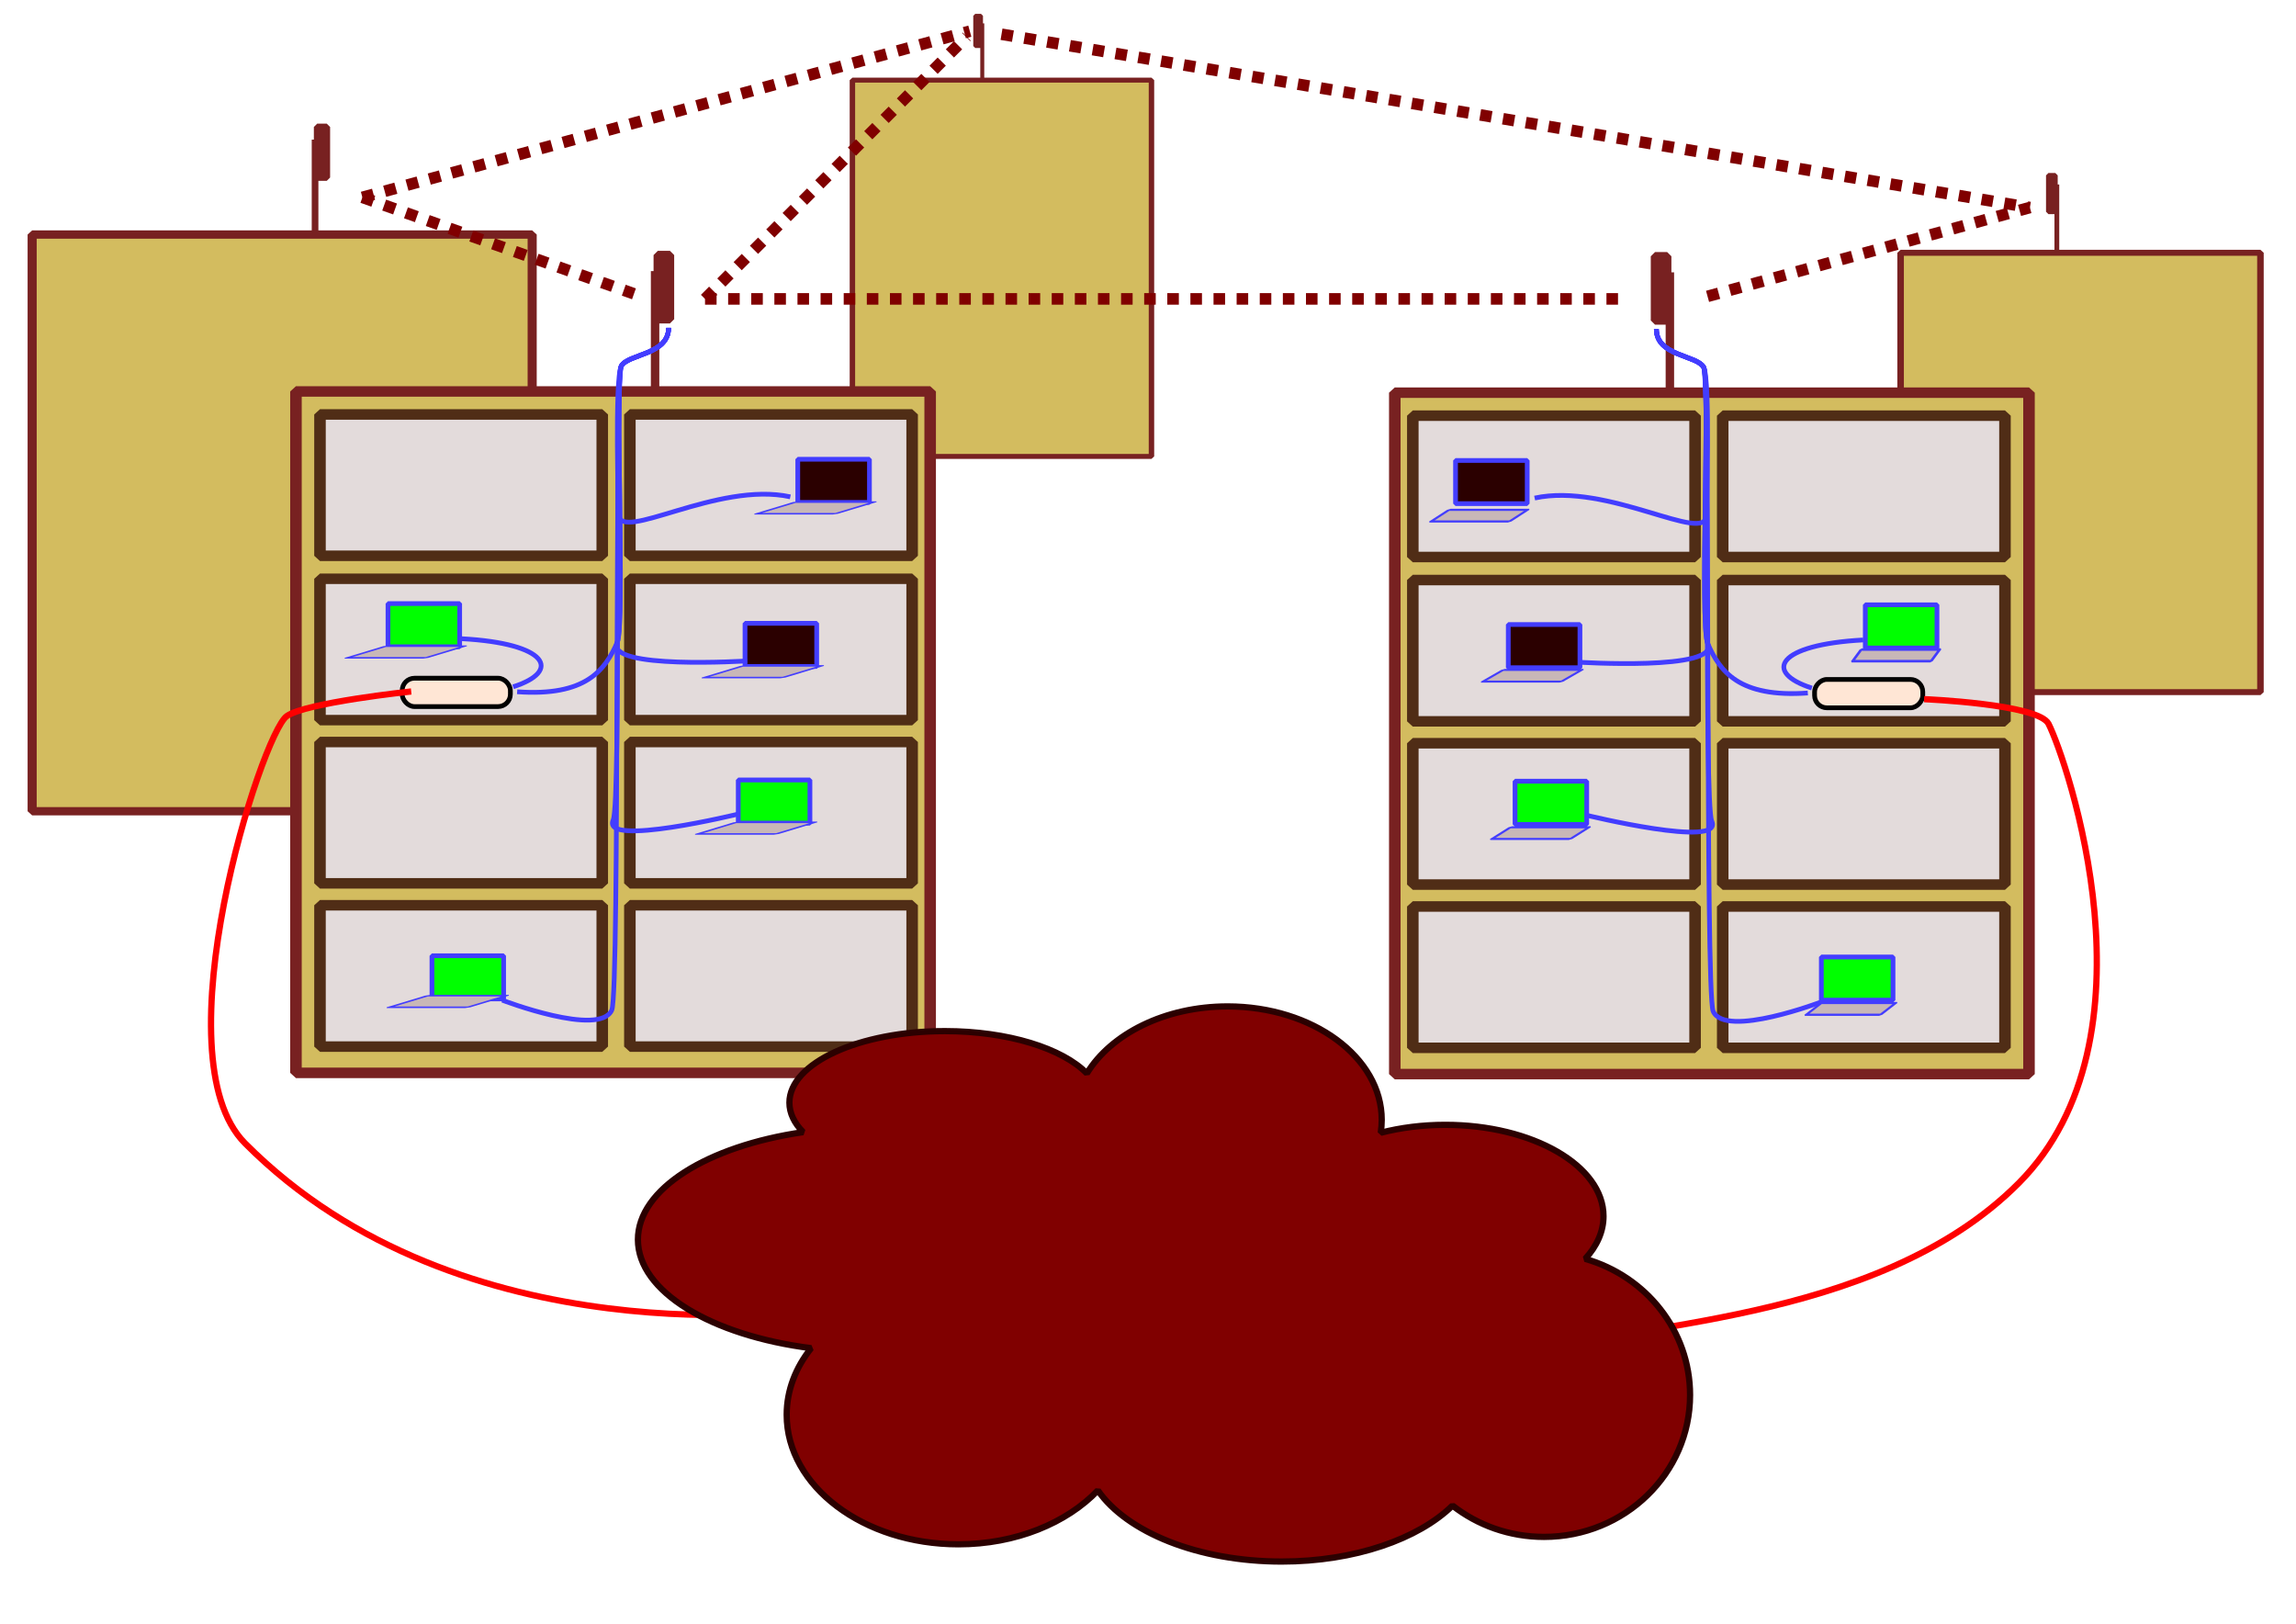 <?xml version="1.0" encoding="UTF-8" standalone="no"?>
<!-- Created with Inkscape (http://www.inkscape.org/) -->

<svg
   xmlns:dc="http://purl.org/dc/elements/1.1/"
   xmlns:cc="http://creativecommons.org/ns#"
   xmlns:rdf="http://www.w3.org/1999/02/22-rdf-syntax-ns#"
   xmlns:svg="http://www.w3.org/2000/svg"
   xmlns="http://www.w3.org/2000/svg"
   xmlns:sodipodi="http://sodipodi.sourceforge.net/DTD/sodipodi-0.dtd"
   xmlns:inkscape="http://www.inkscape.org/namespaces/inkscape"
   width="1052.362"
   height="744.094"
   id="svg2"
   version="1.1"
   inkscape:version="0.48.4 r9939"
   sodipodi:docname="internet-sharing.svg">
  <defs
     id="defs4">
    <inkscape:perspective
       sodipodi:type="inkscape:persp3d"
       inkscape:vp_x="182.85714 : 266.33295 : 1"
       inkscape:vp_y="0 : 1000 : 0"
       inkscape:vp_z="2585.2193 : 266.33295 : 1"
       inkscape:persp3d-origin="1413.3239 : 86.602914 : 1"
       id="perspective3878" />
    <inkscape:perspective
       sodipodi:type="inkscape:persp3d"
       inkscape:vp_x="-354.28572 : 266.33295 : 1"
       inkscape:vp_y="0 : 1000 : 0"
       inkscape:vp_z="2048.0764 : 266.33295 : 1"
       inkscape:persp3d-origin="876.18108 : 86.602914 : 1"
       id="perspective2985" />
    <inkscape:perspective
       sodipodi:type="inkscape:persp3d"
       inkscape:vp_x="-350.84767 : 268.99679 : 1"
       inkscape:vp_y="0 : 1000 : 0"
       inkscape:vp_z="2045.8002 : 264.71107 : 1"
       inkscape:persp3d-origin="1519.6192 : 106.40961 : 1"
       id="perspective2985-8" />
  </defs>
  <sodipodi:namedview
     id="base"
     pagecolor="#ffffff"
     bordercolor="#666666"
     borderopacity="1.0"
     inkscape:pageopacity="0.0"
     inkscape:pageshadow="2"
     inkscape:zoom="0.98994949"
     inkscape:cx="568.05457"
     inkscape:cy="386.02005"
     inkscape:document-units="px"
     inkscape:current-layer="layer1"
     showgrid="false"
     showguides="true"
     inkscape:guide-bbox="true"
     inkscape:window-width="1680"
     inkscape:window-height="995"
     inkscape:window-x="-2"
     inkscape:window-y="-3"
     inkscape:window-maximized="1" />
  <g
     inkscape:label="Layer 1"
     inkscape:groupmode="layer"
     id="layer1"
     transform="translate(0,-308.268)">
    <g
       id="g5326"
       transform="matrix(-0.689,0,0,0.689,1182.275,51.433)">
      <g
         id="g5328"
         transform="matrix(0.373,0,0,0.34,925.442,273.992)">
        <rect
           transform="translate(0,308.268)"
           y="139.013"
           x="65.66"
           height="736.084"
           width="533.361"
           id="rect5330"
           style="color:#000000;fill:#d3bc5f;fill-opacity:1;fill-rule:nonzero;stroke:#782121;stroke-width:9.7;stroke-linecap:butt;stroke-linejoin:bevel;stroke-miterlimit:4;stroke-opacity:1;stroke-dasharray:none;stroke-dashoffset:0;marker:none;visibility:visible;display:inline;overflow:visible;enable-background:accumulate" />
        <g
           transform="translate(0,151.523)"
           id="g5332"
           style="stroke:#502d16" />
        <g
           id="g5334"
           transform="translate(0,302.036)"
           style="stroke:#502d16" />
        <g
           transform="translate(0,452.548)"
           id="g5336"
           style="stroke:#502d16" />
      </g>
      <path
         style="fill:#782121;stroke:#782121;stroke-width:2.645;stroke-linecap:butt;stroke-linejoin:miter;stroke-miterlimit:4;stroke-opacity:1;stroke-dasharray:none"
         d="m 1062.493,425.042 0,-36.732"
         id="path5338"
         inkscape:connector-curvature="0"
         sodipodi:nodetypes="cc" />
      <rect
         style="color:#000000;fill:#782121;fill-opacity:1;fill-rule:nonzero;stroke:#782121;stroke-width:2.645;stroke-linecap:butt;stroke-linejoin:bevel;stroke-miterlimit:4;stroke-opacity:1;stroke-dasharray:none;stroke-dashoffset:0;marker:none;visibility:visible;display:inline;overflow:visible;enable-background:accumulate"
         id="rect5340"
         width="3.815"
         height="20.106"
         x="1063.341"
         y="383.283" />
    </g>
    <g
       transform="matrix(-0.829,0,0,0.829,1823.555,70.896)"
       id="g4625">
      <g
         transform="matrix(0.373,0,0,0.34,925.442,273.992)"
         id="g4627">
        <rect
           style="color:#000000;fill:#d3bc5f;fill-opacity:1;fill-rule:nonzero;stroke:#782121;stroke-width:9.7;stroke-linecap:butt;stroke-linejoin:bevel;stroke-miterlimit:4;stroke-opacity:1;stroke-dasharray:none;stroke-dashoffset:0;marker:none;visibility:visible;display:inline;overflow:visible;enable-background:accumulate"
           id="rect4629"
           width="533.361"
           height="714.36"
           x="65.66"
           y="139.013"
           transform="translate(0,308.268)" />
        <g
           style="stroke:#502d16"
           id="g4631"
           transform="translate(0,151.523)" />
        <g
           style="stroke:#502d16"
           transform="translate(0,302.036)"
           id="g4633" />
        <g
           style="stroke:#502d16"
           id="g4635"
           transform="translate(0,452.548)" />
      </g>
      <path
         sodipodi:nodetypes="cc"
         inkscape:connector-curvature="0"
         id="path4637"
         d="m 1062.493,425.042 0,-36.732"
         style="fill:#782121;stroke:#782121;stroke-width:2.645;stroke-linecap:butt;stroke-linejoin:miter;stroke-miterlimit:4;stroke-opacity:1;stroke-dasharray:none" />
      <rect
         y="383.283"
         x="1063.341"
         height="20.106"
         width="3.815"
         id="rect4639"
         style="color:#000000;fill:#782121;fill-opacity:1;fill-rule:nonzero;stroke:#782121;stroke-width:2.645;stroke-linecap:butt;stroke-linejoin:bevel;stroke-miterlimit:4;stroke-opacity:1;stroke-dasharray:none;stroke-dashoffset:0;marker:none;visibility:visible;display:inline;overflow:visible;enable-background:accumulate" />
    </g>
    <g
       id="g4555"
       transform="matrix(1.152,0,0,1.152,-1079.586,-75.083)">
      <g
         id="g4489"
         transform="matrix(0.373,0,0,0.34,925.442,273.992)">
        <rect
           transform="translate(0,308.268)"
           y="139.013"
           x="65.66"
           height="674.746"
           width="533.361"
           id="rect4491"
           style="color:#000000;fill:#d3bc5f;fill-opacity:1;fill-rule:nonzero;stroke:#782121;stroke-width:9.7;stroke-linecap:butt;stroke-linejoin:bevel;stroke-miterlimit:4;stroke-opacity:1;stroke-dasharray:none;stroke-dashoffset:0;marker:none;visibility:visible;display:inline;overflow:visible;enable-background:accumulate" />
        <g
           transform="translate(0,151.523)"
           id="g4499"
           style="stroke:#502d16" />
        <g
           id="g4505"
           transform="translate(0,302.036)"
           style="stroke:#502d16" />
        <g
           transform="translate(0,452.548)"
           id="g4511"
           style="stroke:#502d16" />
      </g>
      <path
         style="fill:#782121;stroke:#782121;stroke-width:2.645;stroke-linecap:butt;stroke-linejoin:miter;stroke-miterlimit:4;stroke-opacity:1;stroke-dasharray:none"
         d="m 1062.493,425.042 0,-36.732"
         id="path4517"
         inkscape:connector-curvature="0"
         sodipodi:nodetypes="cc" />
      <rect
         style="color:#000000;fill:#782121;fill-opacity:1;fill-rule:nonzero;stroke:#782121;stroke-width:2.645;stroke-linecap:butt;stroke-linejoin:bevel;stroke-miterlimit:4;stroke-opacity:1;stroke-dasharray:none;stroke-dashoffset:0;marker:none;visibility:visible;display:inline;overflow:visible;enable-background:accumulate"
         id="rect4519"
         width="3.815"
         height="20.106"
         x="1063.341"
         y="383.283" />
    </g>
    <g
       id="g4022"
       transform="matrix(0.545,0,0,0.497,99.87,265.359)">
      <rect
         transform="translate(0,308.268)"
         y="139.013"
         x="65.66"
         height="628.315"
         width="533.361"
         id="rect4018"
         style="color:#000000;fill:#d3bc5f;fill-opacity:1;fill-rule:nonzero;stroke:#782121;stroke-width:9.7;stroke-linecap:butt;stroke-linejoin:bevel;stroke-miterlimit:4;stroke-opacity:1;stroke-dasharray:none;stroke-dashoffset:0;marker:none;visibility:visible;display:inline;overflow:visible;enable-background:accumulate" />
      <g
         id="g3996"
         style="stroke:#502d16">
        <rect
           style="color:#000000;fill:#e3dbdb;fill-opacity:1;fill-rule:nonzero;stroke:#502d16;stroke-width:9.7;stroke-linecap:butt;stroke-linejoin:bevel;stroke-miterlimit:4;stroke-opacity:1;stroke-dasharray:none;stroke-dashoffset:0;marker:none;visibility:visible;display:inline;overflow:visible;enable-background:accumulate"
           id="rect3990"
           width="237.386"
           height="130.31"
           x="85.863"
           y="160.226"
           transform="translate(0,308.268)" />
        <rect
           y="468.494"
           x="346.482"
           height="130.31"
           width="237.386"
           id="rect3994"
           style="color:#000000;fill:#e3dbdb;fill-opacity:1;fill-rule:nonzero;stroke:#502d16;stroke-width:9.7;stroke-linecap:butt;stroke-linejoin:bevel;stroke-miterlimit:4;stroke-opacity:1;stroke-dasharray:none;stroke-dashoffset:0;marker:none;visibility:visible;display:inline;overflow:visible;enable-background:accumulate" />
      </g>
      <g
         transform="translate(0,151.523)"
         id="g4000"
         style="stroke:#502d16">
        <rect
           transform="translate(0,308.268)"
           y="160.226"
           x="85.863"
           height="130.31"
           width="237.386"
           id="rect4002"
           style="color:#000000;fill:#e3dbdb;fill-opacity:1;fill-rule:nonzero;stroke:#502d16;stroke-width:9.7;stroke-linecap:butt;stroke-linejoin:bevel;stroke-miterlimit:4;stroke-opacity:1;stroke-dasharray:none;stroke-dashoffset:0;marker:none;visibility:visible;display:inline;overflow:visible;enable-background:accumulate" />
        <rect
           style="color:#000000;fill:#e3dbdb;fill-opacity:1;fill-rule:nonzero;stroke:#502d16;stroke-width:9.7;stroke-linecap:butt;stroke-linejoin:bevel;stroke-miterlimit:4;stroke-opacity:1;stroke-dasharray:none;stroke-dashoffset:0;marker:none;visibility:visible;display:inline;overflow:visible;enable-background:accumulate"
           id="rect4004"
           width="237.386"
           height="130.31"
           x="346.482"
           y="468.494" />
      </g>
      <g
         id="g4006"
         transform="translate(0,302.036)"
         style="stroke:#502d16">
        <rect
           style="color:#000000;fill:#e3dbdb;fill-opacity:1;fill-rule:nonzero;stroke:#502d16;stroke-width:9.7;stroke-linecap:butt;stroke-linejoin:bevel;stroke-miterlimit:4;stroke-opacity:1;stroke-dasharray:none;stroke-dashoffset:0;marker:none;visibility:visible;display:inline;overflow:visible;enable-background:accumulate"
           id="rect4008"
           width="237.386"
           height="130.31"
           x="85.863"
           y="160.226"
           transform="translate(0,308.268)" />
        <rect
           y="468.494"
           x="346.482"
           height="130.31"
           width="237.386"
           id="rect4010"
           style="color:#000000;fill:#e3dbdb;fill-opacity:1;fill-rule:nonzero;stroke:#502d16;stroke-width:9.7;stroke-linecap:butt;stroke-linejoin:bevel;stroke-miterlimit:4;stroke-opacity:1;stroke-dasharray:none;stroke-dashoffset:0;marker:none;visibility:visible;display:inline;overflow:visible;enable-background:accumulate" />
      </g>
      <g
         transform="translate(0,452.548)"
         id="g4012"
         style="stroke:#502d16">
        <rect
           transform="translate(0,308.268)"
           y="160.226"
           x="85.863"
           height="130.31"
           width="237.386"
           id="rect4014"
           style="color:#000000;fill:#e3dbdb;fill-opacity:1;fill-rule:nonzero;stroke:#502d16;stroke-width:9.7;stroke-linecap:butt;stroke-linejoin:bevel;stroke-miterlimit:4;stroke-opacity:1;stroke-dasharray:none;stroke-dashoffset:0;marker:none;visibility:visible;display:inline;overflow:visible;enable-background:accumulate" />
        <rect
           style="color:#000000;fill:#e3dbdb;fill-opacity:1;fill-rule:nonzero;stroke:#502d16;stroke-width:9.7;stroke-linecap:butt;stroke-linejoin:bevel;stroke-miterlimit:4;stroke-opacity:1;stroke-dasharray:none;stroke-dashoffset:0;marker:none;visibility:visible;display:inline;overflow:visible;enable-background:accumulate"
           id="rect4016"
           width="237.386"
           height="130.31"
           x="346.482"
           y="468.494" />
      </g>
    </g>
    <path
       style="fill:#782121;stroke:#782121;stroke-width:3.868;stroke-linecap:butt;stroke-linejoin:miter;stroke-miterlimit:4;stroke-opacity:1;stroke-dasharray:none"
       d="m 300.255,486.211 0,-53.707"
       id="path4037"
       inkscape:connector-curvature="0"
       sodipodi:nodetypes="cc" />
    <rect
       style="color:#000000;fill:#782121;fill-opacity:1;fill-rule:nonzero;stroke:#782121;stroke-width:3.868;stroke-linecap:butt;stroke-linejoin:bevel;stroke-miterlimit:4;stroke-opacity:1;stroke-dasharray:none;stroke-dashoffset:0;marker:none;visibility:visible;display:inline;overflow:visible;enable-background:accumulate"
       id="rect4039"
       width="5.579"
       height="29.397"
       x="301.494"
       y="425.155" />
    <path
       style="fill:none;stroke:#433dff;stroke-width:2.168;stroke-linecap:butt;stroke-linejoin:miter;stroke-miterlimit:4;stroke-opacity:1;stroke-dasharray:none"
       d="m 306.453,458.51 c 0,12.437 -18.595,11.872 -21.695,17.525 -3.099,5.653 -0.652,286.687 -4.339,295.104 -5.526,12.616 -50.208,-4.523 -50.208,-4.523"
       id="path4041"
       inkscape:connector-curvature="0"
       sodipodi:nodetypes="cssc" />
    <rect
       style="color:#000000;fill:#00ff00;fill-opacity:1;fill-rule:nonzero;stroke:#433dff;stroke-width:2.168;stroke-linecap:butt;stroke-linejoin:bevel;stroke-miterlimit:4;stroke-opacity:1;stroke-dasharray:none;stroke-dashoffset:0;marker:none;visibility:visible;display:inline;overflow:visible;enable-background:accumulate"
       id="rect4043"
       width="32.852"
       height="19.787"
       x="197.98"
       y="746.265" />
    <rect
       style="color:#000000;fill:#c8b7b7;fill-opacity:1;fill-rule:nonzero;stroke:#433dff;stroke-width:2.446;stroke-linecap:butt;stroke-linejoin:bevel;stroke-miterlimit:4;stroke-opacity:1;stroke-dasharray:none;stroke-dashoffset:0;marker:none;visibility:visible;display:inline;overflow:visible;enable-background:accumulate"
       id="rect4045"
       width="35.963"
       height="18.436"
       x="2727.796"
       y="2645.49"
       transform="matrix(1,0,-0.957,0.289,0,0)" />
    <rect
       style="color:#000000;fill:#00ff00;fill-opacity:1;fill-rule:nonzero;stroke:#433dff;stroke-width:2.168;stroke-linecap:butt;stroke-linejoin:bevel;stroke-miterlimit:4;stroke-opacity:1;stroke-dasharray:none;stroke-dashoffset:0;marker:none;visibility:visible;display:inline;overflow:visible;enable-background:accumulate"
       id="rect4043-7"
       width="32.852"
       height="19.787"
       x="338.375"
       y="665.705" />
    <rect
       style="color:#000000;fill:#c8b7b7;fill-opacity:1;fill-rule:nonzero;stroke:#433dff;stroke-width:2.446;stroke-linecap:butt;stroke-linejoin:bevel;stroke-miterlimit:4;stroke-opacity:1;stroke-dasharray:none;stroke-dashoffset:0;marker:none;visibility:visible;display:inline;overflow:visible;enable-background:accumulate"
       id="rect4045-4"
       width="35.963"
       height="18.436"
       x="2606.145"
       y="2370.669"
       transform="matrix(1,0,-0.957,0.289,0,0)" />
    <rect
       style="color:#000000;fill:#2b0000;fill-opacity:1;fill-rule:nonzero;stroke:#433dff;stroke-width:2.168;stroke-linecap:butt;stroke-linejoin:bevel;stroke-miterlimit:4;stroke-opacity:1;stroke-dasharray:none;stroke-dashoffset:0;marker:none;visibility:visible;display:inline;overflow:visible;enable-background:accumulate"
       id="rect4043-5"
       width="32.852"
       height="19.787"
       x="341.475"
       y="593.907" />
    <rect
       style="color:#000000;fill:#c8b7b7;fill-opacity:1;fill-rule:nonzero;stroke:#433dff;stroke-width:2.446;stroke-linecap:butt;stroke-linejoin:bevel;stroke-miterlimit:4;stroke-opacity:1;stroke-dasharray:none;stroke-dashoffset:0;marker:none;visibility:visible;display:inline;overflow:visible;enable-background:accumulate"
       id="rect4045-8"
       width="35.963"
       height="18.436"
       x="2371.825"
       y="2122.63"
       transform="matrix(1,0,-0.957,0.289,0,0)" />
    <path
       sodipodi:nodetypes="cssc"
       inkscape:connector-curvature="0"
       id="path4077"
       d="m 306.453,458.51 c 0,12.437 -18.595,11.872 -21.695,17.525 -3.099,5.653 -0.032,199.625 -3.719,208.043 -5.526,12.616 57.646,-2.827 57.646,-2.827"
       style="fill:none;stroke:#433dff;stroke-width:2.168;stroke-linecap:butt;stroke-linejoin:miter;stroke-miterlimit:4;stroke-opacity:1;stroke-dasharray:none" />
    <path
       style="fill:none;stroke:#433dff;stroke-width:2.168;stroke-linecap:butt;stroke-linejoin:miter;stroke-miterlimit:4;stroke-opacity:1;stroke-dasharray:none"
       d="m 306.453,458.51 c 0,12.437 -18.595,11.872 -21.695,17.525 -3.099,5.653 1.827,118.217 -1.86,126.635 -5.526,12.616 59.505,8.48 59.505,8.48"
       id="path4079"
       inkscape:connector-curvature="0"
       sodipodi:nodetypes="cssc" />
    <rect
       style="color:#000000;fill:#ffe6d5;fill-opacity:1;fill-rule:nonzero;stroke:#000000;stroke-width:2.168;stroke-linecap:butt;stroke-linejoin:bevel;stroke-miterlimit:4;stroke-opacity:1;stroke-dasharray:none;stroke-dashoffset:0;marker:none;visibility:visible;display:inline;overflow:visible;enable-background:accumulate"
       id="rect4081"
       width="49.588"
       height="13.003"
       x="184.343"
       y="619.065"
       ry="5.653" />
    <path
       sodipodi:nodetypes="cssc"
       inkscape:connector-curvature="0"
       id="path4083"
       d="m 306.453,458.51 c 0,12.437 -18.595,11.872 -21.695,17.525 -3.099,5.653 1.827,118.217 -1.86,126.635 -5.526,12.616 -14.257,24.875 -45.869,22.613"
       style="fill:none;stroke:#433dff;stroke-width:2.168;stroke-linecap:butt;stroke-linejoin:miter;stroke-miterlimit:4;stroke-opacity:1;stroke-dasharray:none" />
    <rect
       y="584.862"
       x="177.835"
       height="19.787"
       width="32.852"
       id="rect4085"
       style="color:#000000;fill:#00ff00;fill-opacity:1;fill-rule:nonzero;stroke:#433dff;stroke-width:2.168;stroke-linecap:butt;stroke-linejoin:bevel;stroke-miterlimit:4;stroke-opacity:1;stroke-dasharray:none;stroke-dashoffset:0;marker:none;visibility:visible;display:inline;overflow:visible;enable-background:accumulate" />
    <rect
       transform="matrix(1,0,-0.957,0.289,0,0)"
       y="2091.381"
       x="2178.274"
       height="18.436"
       width="35.963"
       id="rect4087"
       style="color:#000000;fill:#c8b7b7;fill-opacity:1;fill-rule:nonzero;stroke:#433dff;stroke-width:2.446;stroke-linecap:butt;stroke-linejoin:bevel;stroke-miterlimit:4;stroke-opacity:1;stroke-dasharray:none;stroke-dashoffset:0;marker:none;visibility:visible;display:inline;overflow:visible;enable-background:accumulate" />
    <path
       style="fill:none;stroke:#433dff;stroke-width:2.168;stroke-linecap:butt;stroke-linejoin:miter;stroke-miterlimit:4;stroke-opacity:1;stroke-dasharray:none"
       d="m 235.171,623.022 c 22.576,-7.253 15.859,-19.929 -23.554,-22.048"
       id="path4089"
       inkscape:connector-curvature="0"
       sodipodi:nodetypes="cc" />
    <rect
       y="518.718"
       x="365.649"
       height="19.787"
       width="32.852"
       id="rect4100"
       style="color:#000000;fill:#2b0000;fill-opacity:1;fill-rule:nonzero;stroke:#433dff;stroke-width:2.168;stroke-linecap:butt;stroke-linejoin:bevel;stroke-miterlimit:4;stroke-opacity:1;stroke-dasharray:none;stroke-dashoffset:0;marker:none;visibility:visible;display:inline;overflow:visible;enable-background:accumulate" />
    <rect
       transform="matrix(1,0,-0.957,0.289,0,0)"
       y="1862.873"
       x="2147.362"
       height="18.436"
       width="35.963"
       id="rect4102"
       style="color:#000000;fill:#c8b7b7;fill-opacity:1;fill-rule:nonzero;stroke:#433dff;stroke-width:2.446;stroke-linecap:butt;stroke-linejoin:bevel;stroke-miterlimit:4;stroke-opacity:1;stroke-dasharray:none;stroke-dashoffset:0;marker:none;visibility:visible;display:inline;overflow:visible;enable-background:accumulate" />
    <path
       style="fill:none;stroke:#433dff;stroke-width:2.168;stroke-linecap:butt;stroke-linejoin:miter;stroke-miterlimit:4;stroke-opacity:1;stroke-dasharray:none"
       d="m 306.453,458.51 c 0,12.437 -18.595,11.872 -21.695,17.525 -3.099,5.653 -1.24,67.84 -1.24,67.84 0.199,13.584 45.249,-15.264 78.721,-7.915"
       id="path4104"
       inkscape:connector-curvature="0"
       sodipodi:nodetypes="cssc" />
    <path
       style="fill:none;stroke:#ff0000;stroke-width:2.871;stroke-linecap:butt;stroke-linejoin:miter;stroke-miterlimit:4;stroke-opacity:1;stroke-dasharray:none"
       d="m 188.471,625.142 c 0,0 -48.348,5.088 -57.026,11.307 -11.571,8.292 -58.821,155.836 -19.149,195.742 99.424,100.01 258.399,76.256 258.399,76.256"
       id="path4106"
       inkscape:connector-curvature="0"
       sodipodi:nodetypes="cssc" />
    <g
       transform="matrix(-0.545,0,0,0.497,965.767,265.924)"
       id="g4108">
      <rect
         style="color:#000000;fill:#d3bc5f;fill-opacity:1;fill-rule:nonzero;stroke:#782121;stroke-width:9.7;stroke-linecap:butt;stroke-linejoin:bevel;stroke-miterlimit:4;stroke-opacity:1;stroke-dasharray:none;stroke-dashoffset:0;marker:none;visibility:visible;display:inline;overflow:visible;enable-background:accumulate"
         id="rect4110"
         width="533.361"
         height="628.315"
         x="65.66"
         y="139.013"
         transform="translate(0,308.268)" />
      <g
         style="stroke:#502d16"
         id="g4112">
        <rect
           transform="translate(0,308.268)"
           y="160.226"
           x="85.863"
           height="130.31"
           width="237.386"
           id="rect4114"
           style="color:#000000;fill:#e3dbdb;fill-opacity:1;fill-rule:nonzero;stroke:#502d16;stroke-width:9.7;stroke-linecap:butt;stroke-linejoin:bevel;stroke-miterlimit:4;stroke-opacity:1;stroke-dasharray:none;stroke-dashoffset:0;marker:none;visibility:visible;display:inline;overflow:visible;enable-background:accumulate" />
        <rect
           style="color:#000000;fill:#e3dbdb;fill-opacity:1;fill-rule:nonzero;stroke:#502d16;stroke-width:9.7;stroke-linecap:butt;stroke-linejoin:bevel;stroke-miterlimit:4;stroke-opacity:1;stroke-dasharray:none;stroke-dashoffset:0;marker:none;visibility:visible;display:inline;overflow:visible;enable-background:accumulate"
           id="rect4116"
           width="237.386"
           height="130.31"
           x="346.482"
           y="468.494" />
      </g>
      <g
         style="stroke:#502d16"
         id="g4118"
         transform="translate(0,151.523)">
        <rect
           style="color:#000000;fill:#e3dbdb;fill-opacity:1;fill-rule:nonzero;stroke:#502d16;stroke-width:9.7;stroke-linecap:butt;stroke-linejoin:bevel;stroke-miterlimit:4;stroke-opacity:1;stroke-dasharray:none;stroke-dashoffset:0;marker:none;visibility:visible;display:inline;overflow:visible;enable-background:accumulate"
           id="rect4120"
           width="237.386"
           height="130.31"
           x="85.863"
           y="160.226"
           transform="translate(0,308.268)" />
        <rect
           y="468.494"
           x="346.482"
           height="130.31"
           width="237.386"
           id="rect4122"
           style="color:#000000;fill:#e3dbdb;fill-opacity:1;fill-rule:nonzero;stroke:#502d16;stroke-width:9.7;stroke-linecap:butt;stroke-linejoin:bevel;stroke-miterlimit:4;stroke-opacity:1;stroke-dasharray:none;stroke-dashoffset:0;marker:none;visibility:visible;display:inline;overflow:visible;enable-background:accumulate" />
      </g>
      <g
         style="stroke:#502d16"
         transform="translate(0,302.036)"
         id="g4124">
        <rect
           transform="translate(0,308.268)"
           y="160.226"
           x="85.863"
           height="130.31"
           width="237.386"
           id="rect4126"
           style="color:#000000;fill:#e3dbdb;fill-opacity:1;fill-rule:nonzero;stroke:#502d16;stroke-width:9.7;stroke-linecap:butt;stroke-linejoin:bevel;stroke-miterlimit:4;stroke-opacity:1;stroke-dasharray:none;stroke-dashoffset:0;marker:none;visibility:visible;display:inline;overflow:visible;enable-background:accumulate" />
        <rect
           style="color:#000000;fill:#e3dbdb;fill-opacity:1;fill-rule:nonzero;stroke:#502d16;stroke-width:9.7;stroke-linecap:butt;stroke-linejoin:bevel;stroke-miterlimit:4;stroke-opacity:1;stroke-dasharray:none;stroke-dashoffset:0;marker:none;visibility:visible;display:inline;overflow:visible;enable-background:accumulate"
           id="rect4128"
           width="237.386"
           height="130.31"
           x="346.482"
           y="468.494" />
      </g>
      <g
         style="stroke:#502d16"
         id="g4130"
         transform="translate(0,452.548)">
        <rect
           style="color:#000000;fill:#e3dbdb;fill-opacity:1;fill-rule:nonzero;stroke:#502d16;stroke-width:9.7;stroke-linecap:butt;stroke-linejoin:bevel;stroke-miterlimit:4;stroke-opacity:1;stroke-dasharray:none;stroke-dashoffset:0;marker:none;visibility:visible;display:inline;overflow:visible;enable-background:accumulate"
           id="rect4132"
           width="237.386"
           height="130.31"
           x="85.863"
           y="160.226"
           transform="translate(0,308.268)" />
        <rect
           y="468.494"
           x="346.482"
           height="130.31"
           width="237.386"
           id="rect4134"
           style="color:#000000;fill:#e3dbdb;fill-opacity:1;fill-rule:nonzero;stroke:#502d16;stroke-width:9.7;stroke-linecap:butt;stroke-linejoin:bevel;stroke-miterlimit:4;stroke-opacity:1;stroke-dasharray:none;stroke-dashoffset:0;marker:none;visibility:visible;display:inline;overflow:visible;enable-background:accumulate" />
      </g>
    </g>
    <path
       sodipodi:nodetypes="cc"
       inkscape:connector-curvature="0"
       id="path4136"
       d="m 765.381,486.776 0,-53.707"
       style="fill:#782121;stroke:#782121;stroke-width:3.868;stroke-linecap:butt;stroke-linejoin:miter;stroke-miterlimit:4;stroke-opacity:1;stroke-dasharray:none" />
    <rect
       transform="scale(-1,1)"
       y="425.72"
       x="-764.142"
       height="29.397"
       width="5.579"
       id="rect4138"
       style="color:#000000;fill:#782121;fill-opacity:1;fill-rule:nonzero;stroke:#782121;stroke-width:3.868;stroke-linecap:butt;stroke-linejoin:bevel;stroke-miterlimit:4;stroke-opacity:1;stroke-dasharray:none;stroke-dashoffset:0;marker:none;visibility:visible;display:inline;overflow:visible;enable-background:accumulate" />
    <path
       sodipodi:nodetypes="cssc"
       inkscape:connector-curvature="0"
       id="path4140"
       d="m 759.183,459.075 c 0,12.437 18.595,11.872 21.695,17.525 3.099,5.653 0.652,286.687 4.339,295.104 5.526,12.616 50.208,-4.523 50.208,-4.523"
       style="fill:none;stroke:#433dff;stroke-width:2.168;stroke-linecap:butt;stroke-linejoin:miter;stroke-miterlimit:4;stroke-opacity:1;stroke-dasharray:none" />
    <rect
       transform="scale(-1,1)"
       y="746.83"
       x="-867.656"
       height="19.787"
       width="32.852"
       id="rect4142"
       style="color:#000000;fill:#00ff00;fill-opacity:1;fill-rule:nonzero;stroke:#433dff;stroke-width:2.168;stroke-linecap:butt;stroke-linejoin:bevel;stroke-miterlimit:4;stroke-opacity:1;stroke-dasharray:none;stroke-dashoffset:0;marker:none;visibility:visible;display:inline;overflow:visible;enable-background:accumulate" />
    <rect
       transform="matrix(-1,0,-0.79,0.613,0,0)"
       y="1252.731"
       x="-1858.51"
       height="8.764"
       width="34.056"
       id="rect4144"
       style="color:#000000;fill:#c8b7b7;fill-opacity:1;fill-rule:nonzero;stroke:#433dff;stroke-width:1.641;stroke-linecap:butt;stroke-linejoin:bevel;stroke-miterlimit:4;stroke-opacity:1;stroke-dasharray:none;stroke-dashoffset:0;marker:none;visibility:visible;display:inline;overflow:visible;enable-background:accumulate" />
    <rect
       y="666.27"
       x="-727.261"
       height="19.787"
       width="32.852"
       id="rect4146"
       style="color:#000000;fill:#00ff00;fill-opacity:1;fill-rule:nonzero;stroke:#433dff;stroke-width:2.168;stroke-linecap:butt;stroke-linejoin:bevel;stroke-miterlimit:4;stroke-opacity:1;stroke-dasharray:none;stroke-dashoffset:0;marker:none;visibility:visible;display:inline;overflow:visible;enable-background:accumulate"
       transform="scale(-1,1)" />
    <rect
       transform="matrix(-1,0,-0.846,0.533,0,0)"
       y="1289.651"
       x="-1819.325"
       height="10.021"
       width="35.963"
       id="rect4148"
       style="color:#000000;fill:#c8b7b7;fill-opacity:1;fill-rule:nonzero;stroke:#433dff;stroke-width:1.804;stroke-linecap:butt;stroke-linejoin:bevel;stroke-miterlimit:4;stroke-opacity:1;stroke-dasharray:none;stroke-dashoffset:0;marker:none;visibility:visible;display:inline;overflow:visible;enable-background:accumulate" />
    <rect
       y="594.473"
       x="-724.162"
       height="19.787"
       width="32.852"
       id="rect4150"
       style="color:#000000;fill:#2b0000;fill-opacity:1;fill-rule:nonzero;stroke:#433dff;stroke-width:2.168;stroke-linecap:butt;stroke-linejoin:bevel;stroke-miterlimit:4;stroke-opacity:1;stroke-dasharray:none;stroke-dashoffset:0;marker:none;visibility:visible;display:inline;overflow:visible;enable-background:accumulate"
       transform="scale(-1,1)" />
    <rect
       transform="matrix(-1,0,-0.867,0.498,0,0)"
       y="1235.489"
       x="-1796.107"
       height="10.721"
       width="35.963"
       id="rect4152"
       style="color:#000000;fill:#c8b7b7;fill-opacity:1;fill-rule:nonzero;stroke:#433dff;stroke-width:1.866;stroke-linecap:butt;stroke-linejoin:bevel;stroke-miterlimit:4;stroke-opacity:1;stroke-dasharray:none;stroke-dashoffset:0;marker:none;visibility:visible;display:inline;overflow:visible;enable-background:accumulate" />
    <path
       style="fill:none;stroke:#433dff;stroke-width:2.168;stroke-linecap:butt;stroke-linejoin:miter;stroke-miterlimit:4;stroke-opacity:1;stroke-dasharray:none"
       d="m 759.183,459.075 c 0,12.437 18.595,11.872 21.695,17.525 3.099,5.653 0.032,199.625 3.719,208.043 5.526,12.616 -57.646,-2.827 -57.646,-2.827"
       id="path4154"
       inkscape:connector-curvature="0"
       sodipodi:nodetypes="cssc" />
    <path
       sodipodi:nodetypes="cssc"
       inkscape:connector-curvature="0"
       id="path4156"
       d="m 759.183,459.075 c 0,12.437 18.595,11.872 21.695,17.525 3.099,5.653 -1.827,118.217 1.86,126.635 5.526,12.616 -59.505,8.48 -59.505,8.48"
       style="fill:none;stroke:#433dff;stroke-width:2.168;stroke-linecap:butt;stroke-linejoin:miter;stroke-miterlimit:4;stroke-opacity:1;stroke-dasharray:none" />
    <rect
       ry="5.653"
       y="619.63"
       x="-881.293"
       height="13.003"
       width="49.588"
       id="rect4158"
       style="color:#000000;fill:#ffe6d5;fill-opacity:1;fill-rule:nonzero;stroke:#000000;stroke-width:2.168;stroke-linecap:butt;stroke-linejoin:bevel;stroke-miterlimit:4;stroke-opacity:1;stroke-dasharray:none;stroke-dashoffset:0;marker:none;visibility:visible;display:inline;overflow:visible;enable-background:accumulate"
       transform="scale(-1,1)" />
    <path
       style="fill:none;stroke:#433dff;stroke-width:2.168;stroke-linecap:butt;stroke-linejoin:miter;stroke-miterlimit:4;stroke-opacity:1;stroke-dasharray:none"
       d="m 759.183,459.075 c 0,12.437 18.595,11.872 21.695,17.525 3.099,5.653 -1.827,118.217 1.86,126.635 5.526,12.616 14.256,24.875 45.869,22.613"
       id="path4160"
       inkscape:connector-curvature="0"
       sodipodi:nodetypes="cssc" />
    <rect
       style="color:#000000;fill:#00ff00;fill-opacity:1;fill-rule:nonzero;stroke:#433dff;stroke-width:2.168;stroke-linecap:butt;stroke-linejoin:bevel;stroke-miterlimit:4;stroke-opacity:1;stroke-dasharray:none;stroke-dashoffset:0;marker:none;visibility:visible;display:inline;overflow:visible;enable-background:accumulate"
       id="rect4162"
       width="32.852"
       height="19.787"
       x="-887.801"
       y="585.427"
       transform="scale(-1,1)" />
    <rect
       style="color:#000000;fill:#c8b7b7;fill-opacity:1;fill-rule:nonzero;stroke:#433dff;stroke-width:1.467;stroke-linecap:butt;stroke-linejoin:bevel;stroke-miterlimit:4;stroke-opacity:1;stroke-dasharray:none;stroke-dashoffset:0;marker:none;visibility:visible;display:inline;overflow:visible;enable-background:accumulate"
       id="rect4164"
       width="35.963"
       height="6.629"
       x="-1335.394"
       y="752.701"
       transform="matrix(-1,0,-0.593,0.805,0,0)" />
    <path
       sodipodi:nodetypes="cc"
       inkscape:connector-curvature="0"
       id="path4166"
       d="m 830.466,623.587 c -22.576,-7.253 -15.859,-19.929 23.554,-22.048"
       style="fill:none;stroke:#433dff;stroke-width:2.168;stroke-linecap:butt;stroke-linejoin:miter;stroke-miterlimit:4;stroke-opacity:1;stroke-dasharray:none" />
    <rect
       style="color:#000000;fill:#2b0000;fill-opacity:1;fill-rule:nonzero;stroke:#433dff;stroke-width:2.168;stroke-linecap:butt;stroke-linejoin:bevel;stroke-miterlimit:4;stroke-opacity:1;stroke-dasharray:none;stroke-dashoffset:0;marker:none;visibility:visible;display:inline;overflow:visible;enable-background:accumulate"
       id="rect4168"
       width="32.852"
       height="19.787"
       x="-699.988"
       y="519.283"
       transform="scale(-1,1)" />
    <rect
       style="color:#000000;fill:#c8b7b7;fill-opacity:1;fill-rule:nonzero;stroke:#433dff;stroke-width:1.786;stroke-linecap:butt;stroke-linejoin:bevel;stroke-miterlimit:4;stroke-opacity:1;stroke-dasharray:none;stroke-dashoffset:0;marker:none;visibility:visible;display:inline;overflow:visible;enable-background:accumulate"
       id="rect4170"
       width="35.963"
       height="9.824"
       x="-1538.44"
       y="997.982"
       transform="matrix(-1,0,-0.84,0.543,0,0)" />
    <path
       sodipodi:nodetypes="cssc"
       inkscape:connector-curvature="0"
       id="path4172"
       d="m 759.183,459.075 c 0,12.437 18.595,11.872 21.695,17.525 3.099,5.653 1.24,67.84 1.24,67.84 -0.199,13.584 -45.249,-15.264 -78.721,-7.915"
       style="fill:none;stroke:#433dff;stroke-width:2.168;stroke-linecap:butt;stroke-linejoin:miter;stroke-miterlimit:4;stroke-opacity:1;stroke-dasharray:none" />
    <path
       sodipodi:nodetypes="cszc"
       inkscape:connector-curvature="0"
       id="path4174"
       d="m 881.913,628.675 c 0,0 52.382,2.176 57.026,11.307 8.294,16.308 52.409,143.928 -13.567,210.375 -65.976,66.447 -186.915,63.562 -213.861,78.013"
       style="fill:none;stroke:#ff0000;stroke-width:2.871;stroke-linecap:butt;stroke-linejoin:miter;stroke-miterlimit:4;stroke-opacity:1;stroke-dasharray:none" />
    <path
       style="color:#000000;fill:#800000;fill-opacity:1;fill-rule:nonzero;stroke:#2b0000;stroke-width:2.871;stroke-linecap:butt;stroke-linejoin:bevel;stroke-miterlimit:4;stroke-opacity:1;stroke-dasharray:none;stroke-dashoffset:0;marker:none;visibility:visible;display:inline;overflow:visible;enable-background:accumulate"
       d="m 562.647,769.482 c -28.706,0 -53.427,12.598 -64.487,30.693 -11.143,-11.423 -36.08,-19.378 -65.063,-19.378 -39.368,0 -71.276,14.683 -71.276,32.792 0,4.814 2.239,9.384 6.29,13.502 -43.813,6.392 -75.724,26.022 -75.724,49.249 0,23.87 33.7,43.948 79.387,49.756 -7.105,8.919 -11.199,19.356 -11.199,30.519 0,32.784 35.239,59.358 78.716,59.358 26.318,0 49.619,-9.736 63.912,-24.695 13.22,19.098 45.95,32.6 84.238,32.6 33.443,0 62.647,-10.303 78.313,-25.639 11.476,8.969 26.06,14.341 41.937,14.341 36.972,0 66.942,-29.101 66.942,-65.007 0,-29.543 -20.288,-54.489 -48.073,-62.401 5.371,-5.841 8.399,-12.498 8.399,-19.57 0,-23.105 -32.469,-41.852 -72.522,-41.852 -10.545,0 -20.549,1.303 -29.588,3.638 0.296,-1.935 0.46,-3.901 0.46,-5.894 0,-28.725 -31.636,-52.013 -70.662,-52.013 z"
       id="path4176"
       inkscape:connector-curvature="0" />
    <path
       style="fill:none;stroke:#800000;stroke-width:5.297;stroke-linecap:butt;stroke-linejoin:miter;stroke-miterlimit:4;stroke-opacity:1;stroke-dasharray:5.297, 5.297;stroke-dashoffset:0"
       d="m 323.146,445.245 419.954,0"
       id="path4455"
       inkscape:connector-curvature="0"
       sodipodi:nodetypes="cc" />
    <path
       sodipodi:nodetypes="cc"
       inkscape:connector-curvature="0"
       id="path4641"
       d="m 166.1,398.713 124.474,44.206"
       style="fill:none;stroke:#800000;stroke-width:5.297;stroke-linecap:butt;stroke-linejoin:miter;stroke-miterlimit:4;stroke-opacity:1;stroke-dasharray:5.297, 5.297;stroke-dashoffset:0" />
    <path
       style="fill:none;stroke:#800000;stroke-width:5.297;stroke-linecap:butt;stroke-linejoin:miter;stroke-miterlimit:4;stroke-opacity:1;stroke-dasharray:5.297, 5.297;stroke-dashoffset:0"
       d="m 459.044,323.961 471.348,79.405"
       id="path4643"
       inkscape:connector-curvature="0"
       sodipodi:nodetypes="cc" />
    <path
       sodipodi:nodetypes="cc"
       inkscape:connector-curvature="0"
       id="path4645"
       d="M 782.652,444.082 930.392,403.366"
       style="fill:none;stroke:#800000;stroke-width:5.297;stroke-linecap:butt;stroke-linejoin:miter;stroke-miterlimit:4;stroke-opacity:1;stroke-dasharray:5.297, 5.297;stroke-dashoffset:0" />
    <path
       sodipodi:nodetypes="cc"
       inkscape:connector-curvature="0"
       id="path5342"
       d="M 323.146,445.245 443.084,325.037"
       style="fill:none;stroke:#800000;stroke-width:5.297;stroke-linecap:butt;stroke-linejoin:miter;stroke-miterlimit:4;stroke-opacity:1;stroke-dasharray:5.297, 5.297;stroke-dashoffset:0" />
    <path
       sodipodi:nodetypes="cc"
       inkscape:connector-curvature="0"
       id="path5344"
       d="m 166.1,398.713 278.409,-76.159"
       style="fill:none;stroke:#800000;stroke-width:5.297;stroke-linecap:butt;stroke-linejoin:miter;stroke-miterlimit:4;stroke-opacity:1;stroke-dasharray:5.297, 5.297;stroke-dashoffset:0" />
  </g>
</svg>

